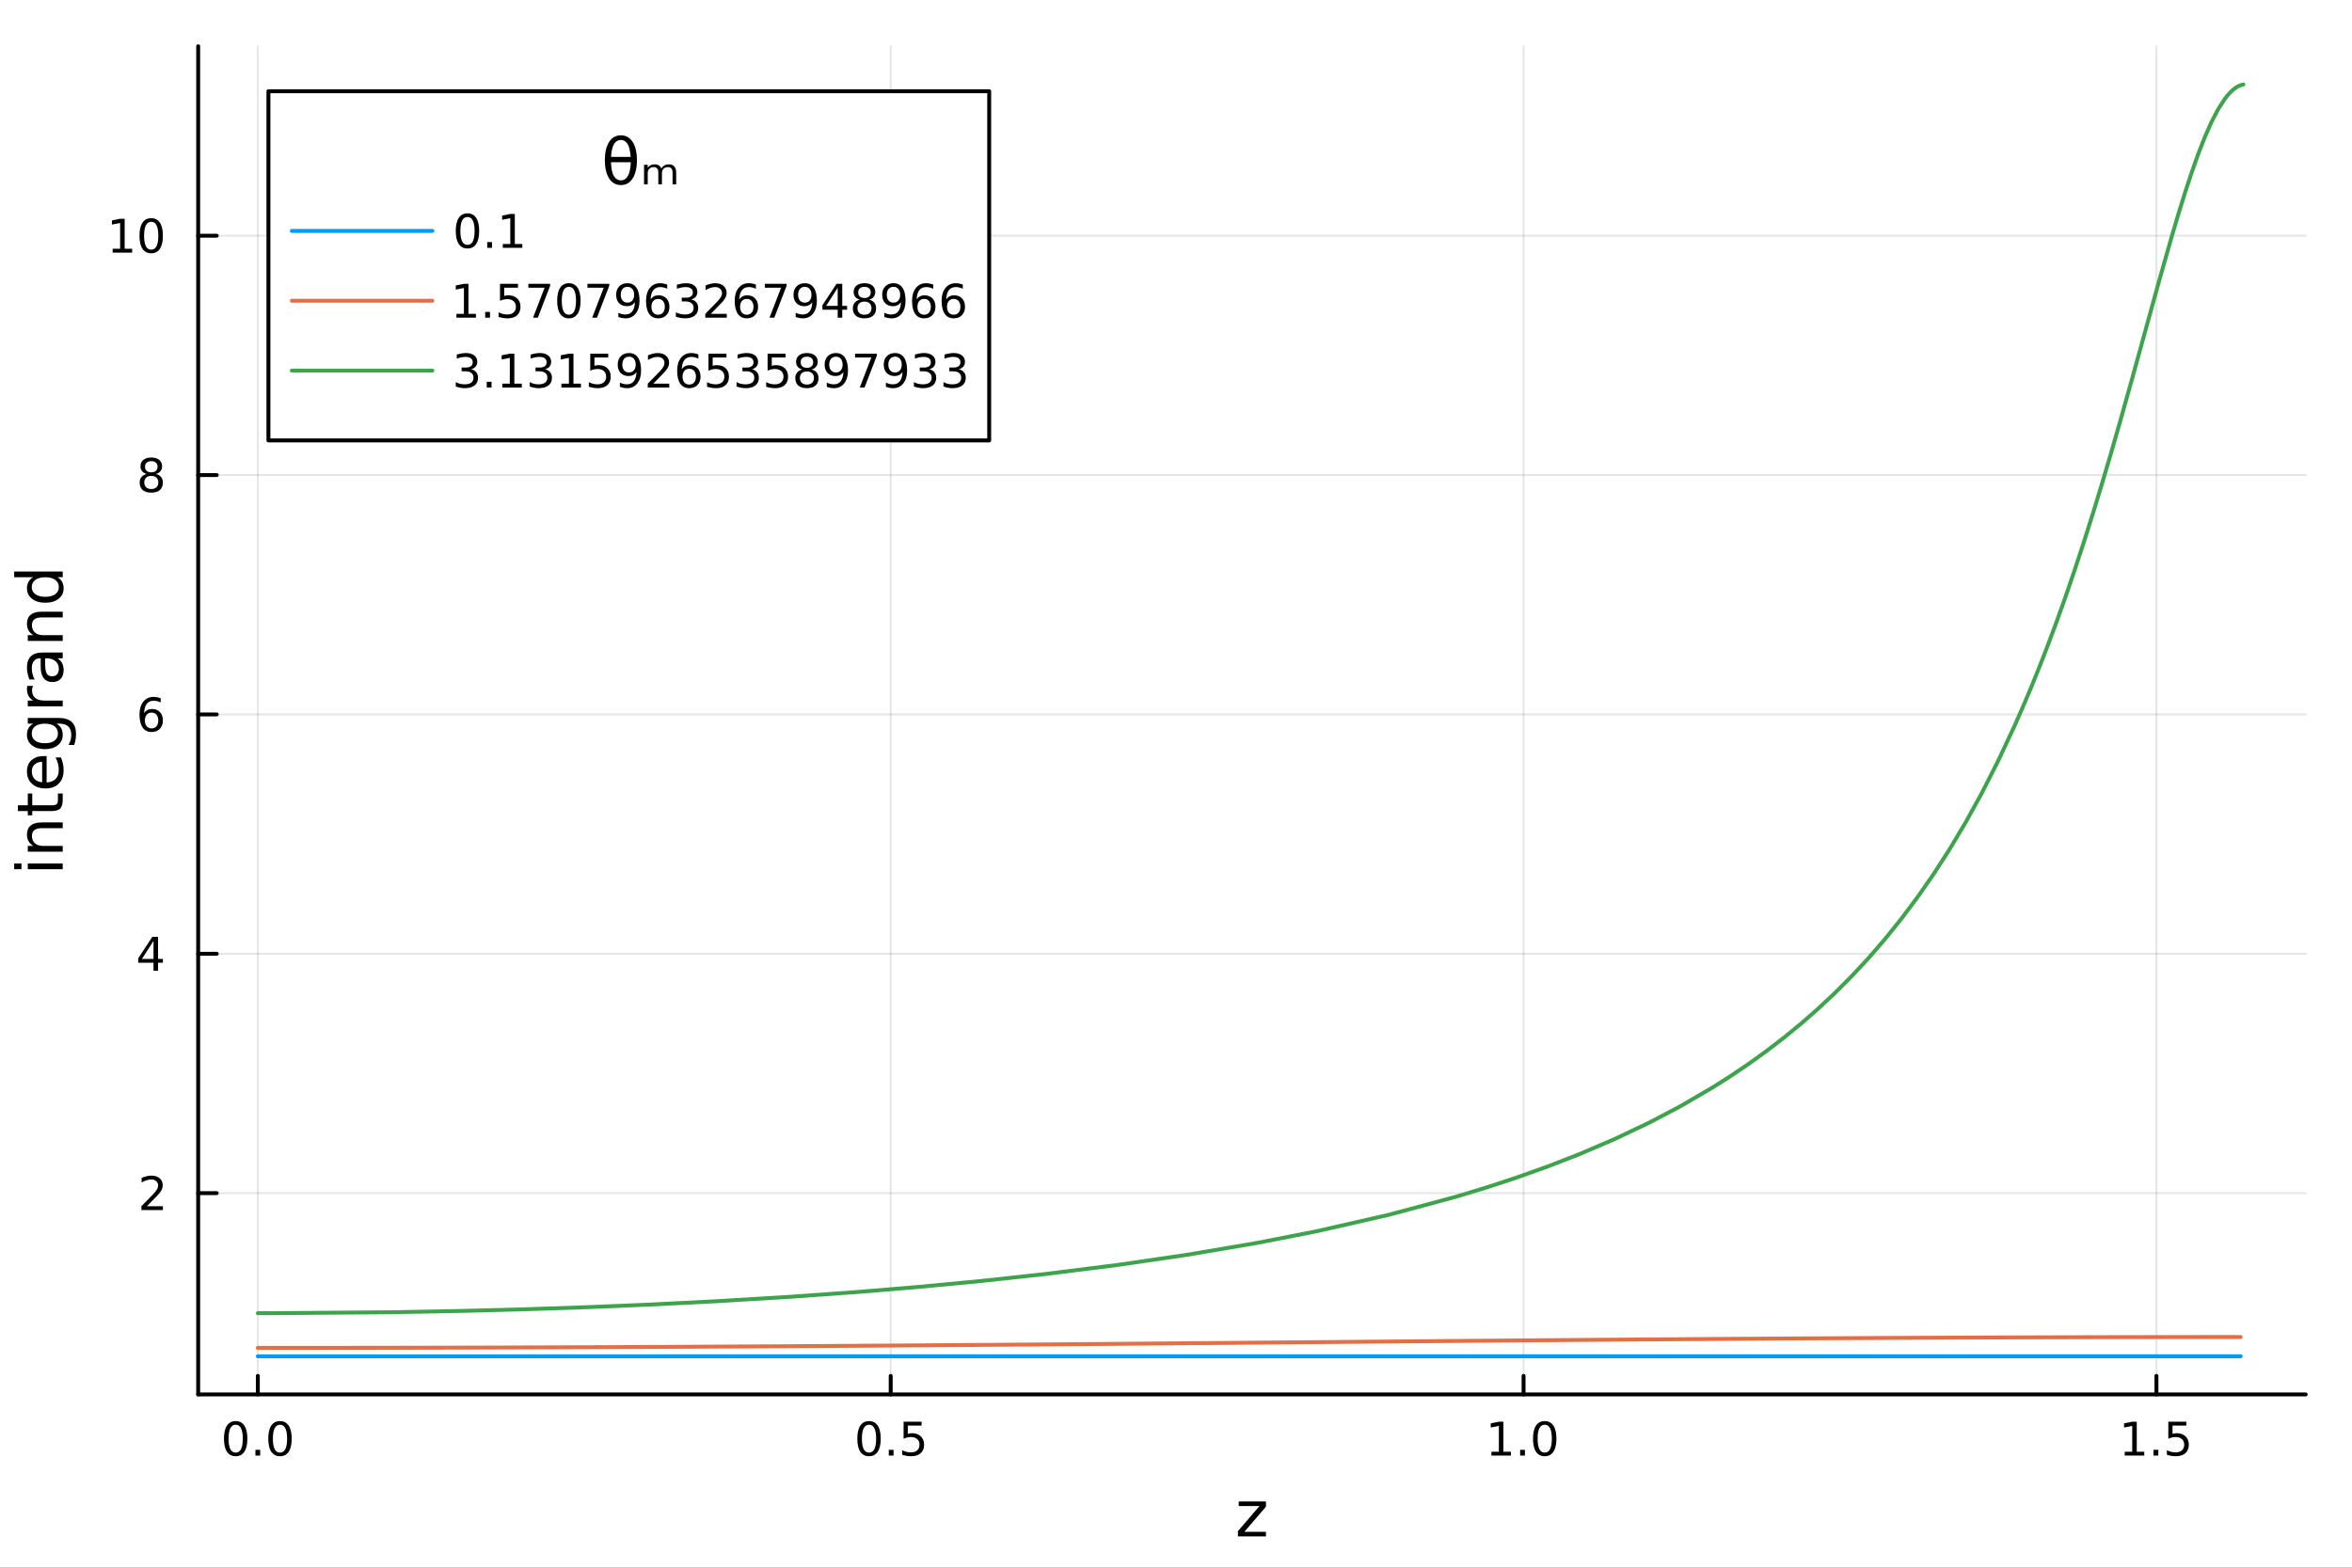 <?xml version="1.0" encoding="utf-8"?>
<svg xmlns="http://www.w3.org/2000/svg" xmlns:xlink="http://www.w3.org/1999/xlink" width="600" height="400" viewBox="0 0 2400 1600">
<rect x="0" y="0" width="2400" height="1600" fill="#333333" stroke="none"/>
<defs>
  <clipPath id="clip370">
    <rect x="0" y="0" width="2400" height="1600"/>
  </clipPath>
</defs>
<path clip-path="url(#clip370)" d="M0 1600 L2400 1600 L2400 0 L0 0  Z" fill="#ffffff" fill-rule="evenodd" fill-opacity="1"/>
<defs>
  <clipPath id="clip371">
    <rect x="480" y="0" width="1681" height="1600"/>
  </clipPath>
</defs>
<path clip-path="url(#clip370)" d="M202.227 1423.18 L2352.76 1423.18 L2352.76 47.244 L202.227 47.244  Z" fill="#ffffff" fill-rule="evenodd" fill-opacity="1"/>
<defs>
  <clipPath id="clip372">
    <rect x="202" y="47" width="2152" height="1377"/>
  </clipPath>
</defs>
<polyline clip-path="url(#clip372)" style="stroke:#000000; stroke-linecap:round; stroke-linejoin:round; stroke-width:2; stroke-opacity:0.1; fill:none" points="263.091,1423.18 263.091,47.244 "/>
<polyline clip-path="url(#clip372)" style="stroke:#000000; stroke-linecap:round; stroke-linejoin:round; stroke-width:2; stroke-opacity:0.1; fill:none" points="908.879,1423.18 908.879,47.244 "/>
<polyline clip-path="url(#clip372)" style="stroke:#000000; stroke-linecap:round; stroke-linejoin:round; stroke-width:2; stroke-opacity:0.1; fill:none" points="1554.67,1423.18 1554.67,47.244 "/>
<polyline clip-path="url(#clip372)" style="stroke:#000000; stroke-linecap:round; stroke-linejoin:round; stroke-width:2; stroke-opacity:0.1; fill:none" points="2200.45,1423.18 2200.45,47.244 "/>
<polyline clip-path="url(#clip370)" style="stroke:#000000; stroke-linecap:round; stroke-linejoin:round; stroke-width:4; stroke-opacity:1; fill:none" points="202.227,1423.18 2352.76,1423.18 "/>
<polyline clip-path="url(#clip370)" style="stroke:#000000; stroke-linecap:round; stroke-linejoin:round; stroke-width:4; stroke-opacity:1; fill:none" points="263.091,1423.18 263.091,1404.28 "/>
<polyline clip-path="url(#clip370)" style="stroke:#000000; stroke-linecap:round; stroke-linejoin:round; stroke-width:4; stroke-opacity:1; fill:none" points="908.879,1423.18 908.879,1404.28 "/>
<polyline clip-path="url(#clip370)" style="stroke:#000000; stroke-linecap:round; stroke-linejoin:round; stroke-width:4; stroke-opacity:1; fill:none" points="1554.67,1423.18 1554.67,1404.28 "/>
<polyline clip-path="url(#clip370)" style="stroke:#000000; stroke-linecap:round; stroke-linejoin:round; stroke-width:4; stroke-opacity:1; fill:none" points="2200.45,1423.18 2200.45,1404.28 "/>
<path clip-path="url(#clip370)" d="M240.476 1454.1 Q236.865 1454.1 235.036 1457.66 Q233.231 1461.2 233.231 1468.33 Q233.231 1475.44 235.036 1479.01 Q236.865 1482.55 240.476 1482.55 Q244.11 1482.55 245.916 1479.01 Q247.744 1475.44 247.744 1468.33 Q247.744 1461.2 245.916 1457.66 Q244.11 1454.1 240.476 1454.1 M240.476 1450.39 Q246.286 1450.39 249.342 1455 Q252.42 1459.58 252.42 1468.33 Q252.42 1477.06 249.342 1481.67 Q246.286 1486.25 240.476 1486.25 Q234.666 1486.25 231.587 1481.67 Q228.531 1477.06 228.531 1468.33 Q228.531 1459.58 231.587 1455 Q234.666 1450.39 240.476 1450.39 Z" fill="#000000" fill-rule="nonzero" fill-opacity="1" /><path clip-path="url(#clip370)" d="M260.638 1479.7 L265.522 1479.7 L265.522 1485.58 L260.638 1485.58 L260.638 1479.7 Z" fill="#000000" fill-rule="nonzero" fill-opacity="1" /><path clip-path="url(#clip370)" d="M285.707 1454.1 Q282.096 1454.1 280.267 1457.66 Q278.462 1461.2 278.462 1468.33 Q278.462 1475.44 280.267 1479.01 Q282.096 1482.55 285.707 1482.55 Q289.341 1482.55 291.147 1479.01 Q292.976 1475.44 292.976 1468.33 Q292.976 1461.2 291.147 1457.66 Q289.341 1454.1 285.707 1454.1 M285.707 1450.39 Q291.517 1450.39 294.573 1455 Q297.651 1459.58 297.651 1468.33 Q297.651 1477.06 294.573 1481.67 Q291.517 1486.25 285.707 1486.25 Q279.897 1486.25 276.818 1481.67 Q273.763 1477.06 273.763 1468.33 Q273.763 1459.58 276.818 1455 Q279.897 1450.39 285.707 1450.39 Z" fill="#000000" fill-rule="nonzero" fill-opacity="1" /><path clip-path="url(#clip370)" d="M886.761 1454.1 Q883.15 1454.1 881.321 1457.66 Q879.515 1461.2 879.515 1468.33 Q879.515 1475.44 881.321 1479.01 Q883.15 1482.55 886.761 1482.55 Q890.395 1482.55 892.201 1479.01 Q894.029 1475.44 894.029 1468.33 Q894.029 1461.2 892.201 1457.66 Q890.395 1454.1 886.761 1454.1 M886.761 1450.39 Q892.571 1450.39 895.626 1455 Q898.705 1459.58 898.705 1468.33 Q898.705 1477.06 895.626 1481.67 Q892.571 1486.25 886.761 1486.25 Q880.951 1486.25 877.872 1481.67 Q874.816 1477.06 874.816 1468.33 Q874.816 1459.58 877.872 1455 Q880.951 1450.39 886.761 1450.39 Z" fill="#000000" fill-rule="nonzero" fill-opacity="1" /><path clip-path="url(#clip370)" d="M906.923 1479.7 L911.807 1479.7 L911.807 1485.58 L906.923 1485.58 L906.923 1479.7 Z" fill="#000000" fill-rule="nonzero" fill-opacity="1" /><path clip-path="url(#clip370)" d="M922.038 1451.02 L940.395 1451.02 L940.395 1454.96 L926.321 1454.96 L926.321 1463.43 Q927.339 1463.08 928.358 1462.92 Q929.376 1462.73 930.395 1462.73 Q936.182 1462.73 939.561 1465.9 Q942.941 1469.08 942.941 1474.49 Q942.941 1480.07 939.469 1483.17 Q935.997 1486.25 929.677 1486.25 Q927.501 1486.25 925.233 1485.88 Q922.987 1485.51 920.58 1484.77 L920.58 1480.07 Q922.663 1481.2 924.886 1481.76 Q927.108 1482.32 929.585 1482.32 Q933.589 1482.32 935.927 1480.21 Q938.265 1478.1 938.265 1474.49 Q938.265 1470.88 935.927 1468.77 Q933.589 1466.67 929.585 1466.67 Q927.71 1466.67 925.835 1467.08 Q923.983 1467.5 922.038 1468.38 L922.038 1451.02 Z" fill="#000000" fill-rule="nonzero" fill-opacity="1" /><path clip-path="url(#clip370)" d="M1521.82 1481.64 L1529.46 1481.64 L1529.46 1455.28 L1521.15 1456.95 L1521.15 1452.69 L1529.41 1451.02 L1534.09 1451.02 L1534.09 1481.64 L1541.73 1481.64 L1541.73 1485.58 L1521.82 1485.58 L1521.82 1481.64 Z" fill="#000000" fill-rule="nonzero" fill-opacity="1" /><path clip-path="url(#clip370)" d="M1551.17 1479.7 L1556.05 1479.7 L1556.05 1485.58 L1551.17 1485.58 L1551.17 1479.7 Z" fill="#000000" fill-rule="nonzero" fill-opacity="1" /><path clip-path="url(#clip370)" d="M1576.24 1454.1 Q1572.63 1454.1 1570.8 1457.66 Q1568.99 1461.2 1568.99 1468.33 Q1568.99 1475.44 1570.8 1479.01 Q1572.63 1482.55 1576.24 1482.55 Q1579.87 1482.55 1581.68 1479.01 Q1583.51 1475.44 1583.51 1468.33 Q1583.51 1461.2 1581.68 1457.66 Q1579.87 1454.1 1576.24 1454.1 M1576.24 1450.39 Q1582.05 1450.39 1585.11 1455 Q1588.18 1459.58 1588.18 1468.33 Q1588.18 1477.06 1585.11 1481.67 Q1582.05 1486.25 1576.24 1486.25 Q1570.43 1486.25 1567.35 1481.67 Q1564.3 1477.06 1564.3 1468.33 Q1564.3 1459.58 1567.35 1455 Q1570.43 1450.39 1576.24 1450.39 Z" fill="#000000" fill-rule="nonzero" fill-opacity="1" /><path clip-path="url(#clip370)" d="M2168.1 1481.64 L2175.74 1481.64 L2175.74 1455.28 L2167.43 1456.95 L2167.43 1452.69 L2175.7 1451.02 L2180.37 1451.02 L2180.37 1481.64 L2188.01 1481.64 L2188.01 1485.58 L2168.1 1485.58 L2168.1 1481.64 Z" fill="#000000" fill-rule="nonzero" fill-opacity="1" /><path clip-path="url(#clip370)" d="M2197.46 1479.7 L2202.34 1479.7 L2202.34 1485.58 L2197.46 1485.58 L2197.46 1479.7 Z" fill="#000000" fill-rule="nonzero" fill-opacity="1" /><path clip-path="url(#clip370)" d="M2212.57 1451.02 L2230.93 1451.02 L2230.93 1454.96 L2216.85 1454.96 L2216.85 1463.43 Q2217.87 1463.08 2218.89 1462.92 Q2219.91 1462.73 2220.93 1462.73 Q2226.71 1462.73 2230.09 1465.9 Q2233.47 1469.08 2233.47 1474.49 Q2233.47 1480.07 2230 1483.17 Q2226.53 1486.25 2220.21 1486.25 Q2218.03 1486.25 2215.77 1485.88 Q2213.52 1485.51 2211.11 1484.77 L2211.11 1480.07 Q2213.2 1481.2 2215.42 1481.76 Q2217.64 1482.32 2220.12 1482.32 Q2224.12 1482.32 2226.46 1480.21 Q2228.8 1478.1 2228.8 1474.49 Q2228.8 1470.88 2226.46 1468.77 Q2224.12 1466.67 2220.12 1466.67 Q2218.24 1466.67 2216.37 1467.08 Q2214.52 1467.5 2212.57 1468.38 L2212.57 1451.02 Z" fill="#000000" fill-rule="nonzero" fill-opacity="1" /><path clip-path="url(#clip370)" d="M1263.98 1532.4 L1291.8 1532.4 L1291.8 1537.74 L1269.77 1563.37 L1291.8 1563.37 L1291.8 1568.04 L1263.18 1568.04 L1263.18 1562.7 L1285.21 1537.07 L1263.98 1537.07 L1263.98 1532.4 Z" fill="#000000" fill-rule="nonzero" fill-opacity="1" /><polyline clip-path="url(#clip372)" style="stroke:#000000; stroke-linecap:round; stroke-linejoin:round; stroke-width:2; stroke-opacity:0.1; fill:none" points="202.227,1217.74 2352.76,1217.74 "/>
<polyline clip-path="url(#clip372)" style="stroke:#000000; stroke-linecap:round; stroke-linejoin:round; stroke-width:2; stroke-opacity:0.1; fill:none" points="202.227,973.446 2352.76,973.446 "/>
<polyline clip-path="url(#clip372)" style="stroke:#000000; stroke-linecap:round; stroke-linejoin:round; stroke-width:2; stroke-opacity:0.1; fill:none" points="202.227,729.154 2352.76,729.154 "/>
<polyline clip-path="url(#clip372)" style="stroke:#000000; stroke-linecap:round; stroke-linejoin:round; stroke-width:2; stroke-opacity:0.1; fill:none" points="202.227,484.861 2352.76,484.861 "/>
<polyline clip-path="url(#clip372)" style="stroke:#000000; stroke-linecap:round; stroke-linejoin:round; stroke-width:2; stroke-opacity:0.1; fill:none" points="202.227,240.569 2352.76,240.569 "/>
<polyline clip-path="url(#clip370)" style="stroke:#000000; stroke-linecap:round; stroke-linejoin:round; stroke-width:4; stroke-opacity:1; fill:none" points="202.227,1423.18 202.227,47.244 "/>
<polyline clip-path="url(#clip370)" style="stroke:#000000; stroke-linecap:round; stroke-linejoin:round; stroke-width:4; stroke-opacity:1; fill:none" points="202.227,1217.74 221.125,1217.74 "/>
<polyline clip-path="url(#clip370)" style="stroke:#000000; stroke-linecap:round; stroke-linejoin:round; stroke-width:4; stroke-opacity:1; fill:none" points="202.227,973.446 221.125,973.446 "/>
<polyline clip-path="url(#clip370)" style="stroke:#000000; stroke-linecap:round; stroke-linejoin:round; stroke-width:4; stroke-opacity:1; fill:none" points="202.227,729.154 221.125,729.154 "/>
<polyline clip-path="url(#clip370)" style="stroke:#000000; stroke-linecap:round; stroke-linejoin:round; stroke-width:4; stroke-opacity:1; fill:none" points="202.227,484.861 221.125,484.861 "/>
<polyline clip-path="url(#clip370)" style="stroke:#000000; stroke-linecap:round; stroke-linejoin:round; stroke-width:4; stroke-opacity:1; fill:none" points="202.227,240.569 221.125,240.569 "/>
<path clip-path="url(#clip370)" d="M149.908 1231.08 L166.227 1231.08 L166.227 1235.02 L144.283 1235.02 L144.283 1231.08 Q146.945 1228.33 151.528 1223.7 Q156.135 1219.05 157.315 1217.7 Q159.561 1215.18 160.44 1213.44 Q161.343 1211.69 161.343 1210 Q161.343 1207.24 159.399 1205.51 Q157.478 1203.77 154.376 1203.77 Q152.177 1203.77 149.723 1204.53 Q147.292 1205.3 144.515 1206.85 L144.515 1202.13 Q147.339 1200.99 149.792 1200.41 Q152.246 1199.83 154.283 1199.83 Q159.653 1199.83 162.848 1202.52 Q166.042 1205.2 166.042 1209.69 Q166.042 1211.82 165.232 1213.75 Q164.445 1215.64 162.339 1218.24 Q161.76 1218.91 158.658 1222.13 Q155.556 1225.32 149.908 1231.08 Z" fill="#000000" fill-rule="nonzero" fill-opacity="1" /><path clip-path="url(#clip370)" d="M156.644 960.24 L144.839 978.689 L156.644 978.689 L156.644 960.24 M155.417 956.166 L161.297 956.166 L161.297 978.689 L166.227 978.689 L166.227 982.578 L161.297 982.578 L161.297 990.726 L156.644 990.726 L156.644 982.578 L141.042 982.578 L141.042 978.064 L155.417 956.166 Z" fill="#000000" fill-rule="nonzero" fill-opacity="1" /><path clip-path="url(#clip370)" d="M154.7 727.29 Q151.552 727.29 149.7 729.443 Q147.871 731.596 147.871 735.346 Q147.871 739.073 149.7 741.249 Q151.552 743.402 154.7 743.402 Q157.848 743.402 159.677 741.249 Q161.528 739.073 161.528 735.346 Q161.528 731.596 159.677 729.443 Q157.848 727.29 154.7 727.29 M163.982 712.638 L163.982 716.897 Q162.223 716.064 160.417 715.624 Q158.635 715.184 156.876 715.184 Q152.246 715.184 149.792 718.309 Q147.362 721.434 147.015 727.753 Q148.38 725.74 150.441 724.675 Q152.501 723.587 154.978 723.587 Q160.186 723.587 163.195 726.758 Q166.227 729.906 166.227 735.346 Q166.227 740.67 163.079 743.888 Q159.931 747.105 154.7 747.105 Q148.704 747.105 145.533 742.522 Q142.362 737.915 142.362 729.189 Q142.362 720.994 146.251 716.133 Q150.14 711.249 156.69 711.249 Q158.45 711.249 160.232 711.596 Q162.038 711.943 163.982 712.638 Z" fill="#000000" fill-rule="nonzero" fill-opacity="1" /><path clip-path="url(#clip370)" d="M154.376 485.729 Q151.042 485.729 149.121 487.512 Q147.223 489.294 147.223 492.419 Q147.223 495.544 149.121 497.327 Q151.042 499.109 154.376 499.109 Q157.709 499.109 159.63 497.327 Q161.552 495.521 161.552 492.419 Q161.552 489.294 159.63 487.512 Q157.732 485.729 154.376 485.729 M149.7 483.739 Q146.691 482.998 145.001 480.938 Q143.334 478.878 143.334 475.915 Q143.334 471.771 146.274 469.364 Q149.237 466.956 154.376 466.956 Q159.538 466.956 162.477 469.364 Q165.417 471.771 165.417 475.915 Q165.417 478.878 163.727 480.938 Q162.061 482.998 159.075 483.739 Q162.454 484.526 164.329 486.817 Q166.227 489.109 166.227 492.419 Q166.227 497.442 163.149 500.128 Q160.093 502.813 154.376 502.813 Q148.658 502.813 145.579 500.128 Q142.524 497.442 142.524 492.419 Q142.524 489.109 144.422 486.817 Q146.32 484.526 149.7 483.739 M147.987 476.354 Q147.987 479.04 149.653 480.544 Q151.343 482.049 154.376 482.049 Q157.385 482.049 159.075 480.544 Q160.788 479.04 160.788 476.354 Q160.788 473.669 159.075 472.165 Q157.385 470.66 154.376 470.66 Q151.343 470.66 149.653 472.165 Q147.987 473.669 147.987 476.354 Z" fill="#000000" fill-rule="nonzero" fill-opacity="1" /><path clip-path="url(#clip370)" d="M114.931 253.914 L122.57 253.914 L122.57 227.548 L114.26 229.215 L114.26 224.956 L122.524 223.289 L127.2 223.289 L127.2 253.914 L134.839 253.914 L134.839 257.849 L114.931 257.849 L114.931 253.914 Z" fill="#000000" fill-rule="nonzero" fill-opacity="1" /><path clip-path="url(#clip370)" d="M154.283 226.368 Q150.672 226.368 148.843 229.932 Q147.038 233.474 147.038 240.604 Q147.038 247.71 148.843 251.275 Q150.672 254.817 154.283 254.817 Q157.917 254.817 159.723 251.275 Q161.552 247.71 161.552 240.604 Q161.552 233.474 159.723 229.932 Q157.917 226.368 154.283 226.368 M154.283 222.664 Q160.093 222.664 163.149 227.27 Q166.227 231.854 166.227 240.604 Q166.227 249.33 163.149 253.937 Q160.093 258.52 154.283 258.52 Q148.473 258.52 145.394 253.937 Q142.339 249.33 142.339 240.604 Q142.339 231.854 145.394 227.27 Q148.473 222.664 154.283 222.664 Z" fill="#000000" fill-rule="nonzero" fill-opacity="1" /><path clip-path="url(#clip370)" d="M28.356 887.13 L28.356 881.273 L64.004 881.273 L64.004 887.13 L28.356 887.13 M14.479 887.13 L14.479 881.273 L21.895 881.273 L21.895 887.13 L14.479 887.13 Z" fill="#000000" fill-rule="nonzero" fill-opacity="1" /><path clip-path="url(#clip370)" d="M42.488 839.387 L64.004 839.387 L64.004 845.243 L42.679 845.243 Q37.618 845.243 35.104 847.217 Q32.589 849.19 32.589 853.137 Q32.589 857.879 35.613 860.616 Q38.637 863.354 43.857 863.354 L64.004 863.354 L64.004 869.242 L28.356 869.242 L28.356 863.354 L33.894 863.354 Q30.68 861.253 29.088 858.42 Q27.497 855.556 27.497 851.832 Q27.497 845.689 31.316 842.538 Q35.104 839.387 42.488 839.387 Z" fill="#000000" fill-rule="nonzero" fill-opacity="1" /><path clip-path="url(#clip370)" d="M18.235 821.913 L28.356 821.913 L28.356 809.85 L32.908 809.85 L32.908 821.913 L52.259 821.913 Q56.62 821.913 57.861 820.735 Q59.103 819.526 59.103 815.865 L59.103 809.85 L64.004 809.85 L64.004 815.865 Q64.004 822.645 61.49 825.223 Q58.943 827.801 52.259 827.801 L32.908 827.801 L32.908 832.098 L28.356 832.098 L28.356 827.801 L18.235 827.801 L18.235 821.913 Z" fill="#000000" fill-rule="nonzero" fill-opacity="1" /><path clip-path="url(#clip370)" d="M44.716 771.656 L47.581 771.656 L47.581 798.583 Q53.628 798.201 56.811 794.954 Q59.962 791.676 59.962 785.851 Q59.962 782.477 59.134 779.326 Q58.307 776.143 56.652 773.024 L62.19 773.024 Q63.527 776.175 64.227 779.485 Q64.927 782.796 64.927 786.201 Q64.927 794.731 59.962 799.728 Q54.997 804.694 46.53 804.694 Q37.777 804.694 32.653 799.983 Q27.497 795.241 27.497 787.22 Q27.497 780.027 32.144 775.857 Q36.759 771.656 44.716 771.656 M42.997 777.512 Q38.191 777.576 35.327 780.218 Q32.462 782.827 32.462 787.156 Q32.462 792.058 35.231 795.018 Q38 797.946 43.029 798.392 L42.997 777.512 Z" fill="#000000" fill-rule="nonzero" fill-opacity="1" /><path clip-path="url(#clip370)" d="M45.766 738.586 Q39.401 738.586 35.9 741.228 Q32.398 743.838 32.398 748.58 Q32.398 753.291 35.9 755.932 Q39.401 758.542 45.766 758.542 Q52.1 758.542 55.601 755.932 Q59.103 753.291 59.103 748.58 Q59.103 743.838 55.601 741.228 Q52.1 738.586 45.766 738.586 M59.58 732.729 Q68.683 732.729 73.107 736.772 Q77.563 740.814 77.563 749.153 Q77.563 752.24 77.086 754.977 Q76.64 757.715 75.685 760.293 L69.988 760.293 Q71.388 757.715 72.057 755.2 Q72.725 752.686 72.725 750.076 Q72.725 744.315 69.701 741.45 Q66.71 738.586 60.63 738.586 L57.734 738.586 Q60.885 740.4 62.445 743.233 Q64.004 746.065 64.004 750.012 Q64.004 756.569 59.007 760.579 Q54.01 764.59 45.766 764.59 Q37.491 764.59 32.494 760.579 Q27.497 756.569 27.497 750.012 Q27.497 746.065 29.056 743.233 Q30.616 740.4 33.767 738.586 L28.356 738.586 L28.356 732.729 L59.58 732.729 Z" fill="#000000" fill-rule="nonzero" fill-opacity="1" /><path clip-path="url(#clip370)" d="M33.831 700.01 Q33.258 700.996 33.003 702.174 Q32.717 703.32 32.717 704.72 Q32.717 709.685 35.963 712.359 Q39.178 715.001 45.225 715.001 L64.004 715.001 L64.004 720.889 L28.356 720.889 L28.356 715.001 L33.894 715.001 Q30.648 713.155 29.088 710.195 Q27.497 707.235 27.497 703.001 Q27.497 702.397 27.592 701.665 Q27.656 700.933 27.815 700.041 L33.831 700.01 Z" fill="#000000" fill-rule="nonzero" fill-opacity="1" /><path clip-path="url(#clip370)" d="M46.085 677.666 Q46.085 684.764 47.708 687.501 Q49.331 690.238 53.246 690.238 Q56.365 690.238 58.211 688.201 Q60.026 686.132 60.026 682.599 Q60.026 677.73 56.588 674.801 Q53.119 671.841 47.39 671.841 L46.085 671.841 L46.085 677.666 M43.666 665.985 L64.004 665.985 L64.004 671.841 L58.593 671.841 Q61.84 673.847 63.399 676.838 Q64.927 679.83 64.927 684.159 Q64.927 689.634 61.872 692.88 Q58.784 696.095 53.628 696.095 Q47.612 696.095 44.557 692.084 Q41.501 688.042 41.501 680.053 L41.501 671.841 L40.928 671.841 Q36.886 671.841 34.69 674.515 Q32.462 677.157 32.462 681.963 Q32.462 685.018 33.194 687.915 Q33.926 690.811 35.39 693.485 L29.98 693.485 Q28.738 690.27 28.133 687.246 Q27.497 684.223 27.497 681.358 Q27.497 673.624 31.507 669.804 Q35.518 665.985 43.666 665.985 Z" fill="#000000" fill-rule="nonzero" fill-opacity="1" /><path clip-path="url(#clip370)" d="M42.488 624.29 L64.004 624.29 L64.004 630.146 L42.679 630.146 Q37.618 630.146 35.104 632.119 Q32.589 634.093 32.589 638.039 Q32.589 642.782 35.613 645.519 Q38.637 648.256 43.857 648.256 L64.004 648.256 L64.004 654.145 L28.356 654.145 L28.356 648.256 L33.894 648.256 Q30.68 646.156 29.088 643.323 Q27.497 640.458 27.497 636.734 Q27.497 630.592 31.316 627.441 Q35.104 624.29 42.488 624.29 Z" fill="#000000" fill-rule="nonzero" fill-opacity="1" /><path clip-path="url(#clip370)" d="M33.767 589.151 L14.479 589.151 L14.479 583.294 L64.004 583.294 L64.004 589.151 L58.657 589.151 Q61.84 590.997 63.399 593.83 Q64.927 596.631 64.927 600.577 Q64.927 607.038 59.771 611.113 Q54.615 615.155 46.212 615.155 Q37.809 615.155 32.653 611.113 Q27.497 607.038 27.497 600.577 Q27.497 596.631 29.056 593.83 Q30.584 590.997 33.767 589.151 M46.212 609.107 Q52.673 609.107 56.365 606.466 Q60.026 603.792 60.026 599.145 Q60.026 594.498 56.365 591.824 Q52.673 589.151 46.212 589.151 Q39.751 589.151 36.09 591.824 Q32.398 594.498 32.398 599.145 Q32.398 603.792 36.09 606.466 Q39.751 609.107 46.212 609.107 Z" fill="#000000" fill-rule="nonzero" fill-opacity="1" /><polyline clip-path="url(#clip372)" style="stroke:#009af9; stroke-linecap:round; stroke-linejoin:round; stroke-width:4; stroke-opacity:1; fill:none" points="263.091,1384.24 266.394,1384.24 269.696,1384.24 272.998,1384.24 276.3,1384.24 306.833,1384.24 337.366,1384.24 367.9,1384.24 398.433,1384.24 435.131,1384.24 471.829,1384.24 502.857,1384.24 533.885,1384.24 567.59,1384.24 601.295,1384.24 632.368,1384.24 663.441,1384.24 696.755,1384.23 730.069,1384.23 768.666,1384.23 807.263,1384.23 841.563,1384.23 875.864,1384.23 905.942,1384.23 936.021,1384.23 1001.61,1384.23 1067.58,1384.23 1140.53,1384.23 1209.94,1384.22 1282.1,1384.22 1342.85,1384.22 1417.02,1384.22 1484.96,1384.22 1547.71,1384.22 1611.28,1384.21 1646.89,1384.21 1682.51,1384.21 1714.79,1384.21 1747.06,1384.21 1784.02,1384.21 1820.97,1384.21 1855.19,1384.21 1889.4,1384.21 1923.14,1384.21 1956.87,1384.21 1989.62,1384.21 2022.37,1384.21 2055.95,1384.21 2089.52,1384.21 2126.31,1384.21 2163.09,1384.21 2189.81,1384.21 2216.53,1384.21 2243.25,1384.21 2269.97,1384.21 2275.45,1384.21 2280.93,1384.21 2286.41,1384.21 "/>
<polyline clip-path="url(#clip372)" style="stroke:#e26f46; stroke-linecap:round; stroke-linejoin:round; stroke-width:4; stroke-opacity:1; fill:none" points="263.091,1375.66 266.394,1375.66 269.696,1375.66 272.998,1375.66 276.3,1375.66 306.833,1375.65 337.366,1375.63 367.9,1375.59 398.433,1375.55 435.131,1375.48 471.829,1375.4 502.857,1375.32 533.885,1375.22 567.59,1375.11 601.295,1374.98 632.368,1374.85 663.441,1374.71 696.755,1374.55 730.069,1374.38 768.666,1374.17 807.263,1373.95 841.563,1373.74 875.864,1373.51 905.942,1373.31 936.021,1373.1 1001.61,1372.63 1067.58,1372.12 1140.53,1371.53 1209.94,1370.95 1282.1,1370.34 1342.85,1369.82 1417.02,1369.18 1484.96,1368.6 1547.71,1368.09 1611.28,1367.58 1646.89,1367.3 1682.51,1367.04 1714.79,1366.81 1747.06,1366.58 1784.02,1366.34 1820.97,1366.1 1855.19,1365.9 1889.4,1365.71 1923.14,1365.53 1956.87,1365.37 1989.62,1365.22 2022.37,1365.09 2055.95,1364.97 2089.52,1364.87 2126.31,1364.77 2163.09,1364.69 2189.81,1364.65 2216.53,1364.61 2243.25,1364.59 2269.97,1364.58 2275.45,1364.57 2280.93,1364.57 2286.41,1364.57 "/>
<polyline clip-path="url(#clip372)" style="stroke:#3da44d; stroke-linecap:round; stroke-linejoin:round; stroke-width:4; stroke-opacity:1; fill:none" points="263.091,1340.27 276.3,1340.26 398.433,1339.3 471.829,1337.94 533.885,1336.32 601.295,1334.05 663.441,1331.46 730.069,1328.12 807.263,1323.47 875.864,1318.55 936.021,1313.57 1001.61,1307.36 1067.58,1300.18 1140.53,1291 1209.94,1280.88 1282.1,1268.65 1342.85,1256.77 1417.02,1239.88 1484.96,1221.61 1516.34,1212.1 1547.71,1201.79 1579.49,1190.45 1611.28,1178.09 1646.89,1162.86 1682.51,1145.97 1714.79,1129 1747.06,1110.2 1765.54,1098.5 1784.02,1086.04 1802.49,1072.75 1820.97,1058.55 1838.08,1044.51 1855.19,1029.53 1872.3,1013.52 1889.4,996.388 1906.27,978.276 1923.14,958.835 1940,937.928 1956.87,915.403 1973.25,891.824 1989.62,866.388 2006,838.907 2022.37,809.173 2039.16,776.122 2055.95,740.22 2064.34,721.121 2072.74,701.215 2081.13,680.472 2089.52,658.866 2098.72,634.174 2107.92,608.392 2117.11,581.507 2126.31,553.518 2135.5,524.443 2144.7,494.322 2153.9,463.226 2163.09,431.261 2176.45,383.6 2189.81,335.104 2203.17,286.731 2216.53,239.762 2223.21,217.295 2229.89,195.807 2236.57,175.539 2243.25,156.744 2249.93,139.676 2256.61,124.585 2263.29,111.708 2269.97,101.256 2272.71,97.712 2275.45,94.619 2278.19,91.985 2280.93,89.819 2283.67,88.127 2286.41,86.915 2289.15,86.186 "/>
<path clip-path="url(#clip370)" d="M273.912 449.509 L1009.38 449.509 L1009.38 93.109 L273.912 93.109  Z" fill="#ffffff" fill-rule="evenodd" fill-opacity="1"/>
<polyline clip-path="url(#clip370)" style="stroke:#000000; stroke-linecap:round; stroke-linejoin:round; stroke-width:4; stroke-opacity:1; fill:none" points="273.912,449.509 1009.38,449.509 1009.38,93.109 273.912,93.109 273.912,449.509 "/>
<path clip-path="url(#clip370)" d="M643.678 165.55 L623.403 165.55 Q623.881 175.067 626.077 179.109 Q628.814 184.075 633.556 184.075 Q638.331 184.075 640.972 179.077 Q643.296 174.685 643.678 165.55 M643.582 160.14 Q642.691 151.1 640.972 147.917 Q638.235 142.888 633.556 142.888 Q628.687 142.888 626.109 147.854 Q624.072 151.864 623.467 160.14 L643.582 160.14 M633.556 138.114 Q641.195 138.114 645.556 144.862 Q649.916 151.578 649.916 163.482 Q649.916 175.354 645.556 182.101 Q641.195 188.881 633.556 188.881 Q625.886 188.881 621.557 182.101 Q617.197 175.354 617.197 163.482 Q617.197 151.578 621.557 144.862 Q625.886 138.114 633.556 138.114 Z" fill="#000000" fill-rule="nonzero" fill-opacity="1" /><path clip-path="url(#clip370)" d="M675.443 176.881 L675.443 188.149 L671.751 188.149 L671.751 176.213 Q671.751 173.317 670.605 171.948 Q669.459 170.547 667.072 170.547 Q664.239 170.547 662.584 172.266 Q660.929 173.953 660.929 176.881 L660.929 188.149 L657.205 188.149 L657.205 168.192 L660.929 168.192 L660.929 171.279 Q662.17 169.465 663.921 168.606 Q665.703 167.715 668.154 167.715 Q670.573 167.715 672.292 168.829 Q674.01 169.911 674.838 172.012 Q676.207 169.815 678.116 168.765 Q680.058 167.715 682.668 167.715 Q686.201 167.715 688.079 169.911 Q689.988 172.075 689.988 176.086 L689.988 188.149 L686.296 188.149 L686.296 176.213 Q686.296 173.348 685.15 171.948 Q684.005 170.547 681.649 170.547 Q678.785 170.547 677.098 172.266 Q675.443 173.953 675.443 176.881 Z" fill="#000000" fill-rule="nonzero" fill-opacity="1" /><polyline clip-path="url(#clip370)" style="stroke:#009af9; stroke-linecap:round; stroke-linejoin:round; stroke-width:4; stroke-opacity:1; fill:none" points="297.807,235.669 441.175,235.669 "/>
<path clip-path="url(#clip370)" d="M477.014 221.467 Q473.403 221.467 471.574 225.032 Q469.769 228.574 469.769 235.703 Q469.769 242.81 471.574 246.375 Q473.403 249.916 477.014 249.916 Q480.648 249.916 482.454 246.375 Q484.283 242.81 484.283 235.703 Q484.283 228.574 482.454 225.032 Q480.648 221.467 477.014 221.467 M477.014 217.764 Q482.824 217.764 485.88 222.37 Q488.959 226.953 488.959 235.703 Q488.959 244.43 485.88 249.037 Q482.824 253.62 477.014 253.62 Q471.204 253.62 468.125 249.037 Q465.07 244.43 465.07 235.703 Q465.07 226.953 468.125 222.37 Q471.204 217.764 477.014 217.764 Z" fill="#000000" fill-rule="nonzero" fill-opacity="1" /><path clip-path="url(#clip370)" d="M497.176 247.069 L502.06 247.069 L502.06 252.949 L497.176 252.949 L497.176 247.069 Z" fill="#000000" fill-rule="nonzero" fill-opacity="1" /><path clip-path="url(#clip370)" d="M513.056 249.013 L520.695 249.013 L520.695 222.648 L512.384 224.315 L512.384 220.055 L520.648 218.389 L525.324 218.389 L525.324 249.013 L532.963 249.013 L532.963 252.949 L513.056 252.949 L513.056 249.013 Z" fill="#000000" fill-rule="nonzero" fill-opacity="1" /><polyline clip-path="url(#clip370)" style="stroke:#e26f46; stroke-linecap:round; stroke-linejoin:round; stroke-width:4; stroke-opacity:1; fill:none" points="297.807,306.949 441.175,306.949 "/>
<path clip-path="url(#clip370)" d="M465.741 320.293 L473.38 320.293 L473.38 293.928 L465.07 295.595 L465.07 291.335 L473.334 289.669 L478.01 289.669 L478.01 320.293 L485.648 320.293 L485.648 324.229 L465.741 324.229 L465.741 320.293 Z" fill="#000000" fill-rule="nonzero" fill-opacity="1" /><path clip-path="url(#clip370)" d="M495.093 318.349 L499.977 318.349 L499.977 324.229 L495.093 324.229 L495.093 318.349 Z" fill="#000000" fill-rule="nonzero" fill-opacity="1" /><path clip-path="url(#clip370)" d="M510.208 289.669 L528.565 289.669 L528.565 293.604 L514.491 293.604 L514.491 302.076 Q515.509 301.729 516.528 301.567 Q517.546 301.382 518.565 301.382 Q524.352 301.382 527.732 304.553 Q531.111 307.724 531.111 313.141 Q531.111 318.719 527.639 321.821 Q524.167 324.9 517.847 324.9 Q515.671 324.9 513.403 324.53 Q511.158 324.159 508.75 323.418 L508.75 318.719 Q510.833 319.854 513.056 320.409 Q515.278 320.965 517.755 320.965 Q521.759 320.965 524.097 318.858 Q526.435 316.752 526.435 313.141 Q526.435 309.53 524.097 307.423 Q521.759 305.317 517.755 305.317 Q515.88 305.317 514.005 305.733 Q512.153 306.15 510.208 307.03 L510.208 289.669 Z" fill="#000000" fill-rule="nonzero" fill-opacity="1" /><path clip-path="url(#clip370)" d="M539.144 289.669 L561.366 289.669 L561.366 291.659 L548.819 324.229 L543.935 324.229 L555.741 293.604 L539.144 293.604 L539.144 289.669 Z" fill="#000000" fill-rule="nonzero" fill-opacity="1" /><path clip-path="url(#clip370)" d="M580.486 292.747 Q576.875 292.747 575.046 296.312 Q573.241 299.854 573.241 306.983 Q573.241 314.09 575.046 317.655 Q576.875 321.196 580.486 321.196 Q584.12 321.196 585.926 317.655 Q587.754 314.09 587.754 306.983 Q587.754 299.854 585.926 296.312 Q584.12 292.747 580.486 292.747 M580.486 289.044 Q586.296 289.044 589.352 293.65 Q592.43 298.233 592.43 306.983 Q592.43 315.71 589.352 320.317 Q586.296 324.9 580.486 324.9 Q574.676 324.9 571.597 320.317 Q568.542 315.71 568.542 306.983 Q568.542 298.233 571.597 293.65 Q574.676 289.044 580.486 289.044 Z" fill="#000000" fill-rule="nonzero" fill-opacity="1" /><path clip-path="url(#clip370)" d="M599.467 289.669 L621.689 289.669 L621.689 291.659 L609.143 324.229 L604.259 324.229 L616.064 293.604 L599.467 293.604 L599.467 289.669 Z" fill="#000000" fill-rule="nonzero" fill-opacity="1" /><path clip-path="url(#clip370)" d="M630.949 323.511 L630.949 319.252 Q632.708 320.085 634.513 320.525 Q636.319 320.965 638.055 320.965 Q642.685 320.965 645.115 317.863 Q647.569 314.738 647.916 308.395 Q646.573 310.386 644.513 311.451 Q642.453 312.516 639.953 312.516 Q634.768 312.516 631.736 309.391 Q628.726 306.243 628.726 300.803 Q628.726 295.479 631.874 292.261 Q635.023 289.044 640.254 289.044 Q646.249 289.044 649.398 293.65 Q652.569 298.233 652.569 306.983 Q652.569 315.155 648.68 320.039 Q644.814 324.9 638.263 324.9 Q636.504 324.9 634.699 324.553 Q632.893 324.205 630.949 323.511 M640.254 308.858 Q643.402 308.858 645.231 306.706 Q647.083 304.553 647.083 300.803 Q647.083 297.076 645.231 294.923 Q643.402 292.747 640.254 292.747 Q637.106 292.747 635.254 294.923 Q633.425 297.076 633.425 300.803 Q633.425 304.553 635.254 306.706 Q637.106 308.858 640.254 308.858 Z" fill="#000000" fill-rule="nonzero" fill-opacity="1" /><path clip-path="url(#clip370)" d="M671.55 305.085 Q668.402 305.085 666.55 307.238 Q664.722 309.391 664.722 313.141 Q664.722 316.868 666.55 319.043 Q668.402 321.196 671.55 321.196 Q674.698 321.196 676.527 319.043 Q678.379 316.868 678.379 313.141 Q678.379 309.391 676.527 307.238 Q674.698 305.085 671.55 305.085 M680.833 290.433 L680.833 294.692 Q679.073 293.858 677.268 293.419 Q675.485 292.979 673.726 292.979 Q669.097 292.979 666.643 296.104 Q664.212 299.229 663.865 305.548 Q665.231 303.534 667.291 302.469 Q669.351 301.382 671.828 301.382 Q677.036 301.382 680.046 304.553 Q683.078 307.701 683.078 313.141 Q683.078 318.465 679.93 321.682 Q676.782 324.9 671.55 324.9 Q665.555 324.9 662.384 320.317 Q659.212 315.71 659.212 306.983 Q659.212 298.789 663.101 293.928 Q666.99 289.044 673.541 289.044 Q675.3 289.044 677.083 289.391 Q678.888 289.738 680.833 290.433 Z" fill="#000000" fill-rule="nonzero" fill-opacity="1" /><path clip-path="url(#clip370)" d="M705.3 305.594 Q708.656 306.312 710.531 308.581 Q712.43 310.849 712.43 314.182 Q712.43 319.298 708.911 322.099 Q705.393 324.9 698.911 324.9 Q696.735 324.9 694.42 324.46 Q692.129 324.043 689.675 323.187 L689.675 318.673 Q691.62 319.807 693.934 320.386 Q696.249 320.965 698.772 320.965 Q703.17 320.965 705.462 319.229 Q707.777 317.493 707.777 314.182 Q707.777 311.127 705.624 309.414 Q703.494 307.678 699.675 307.678 L695.647 307.678 L695.647 303.835 L699.86 303.835 Q703.309 303.835 705.138 302.469 Q706.967 301.081 706.967 298.488 Q706.967 295.826 705.069 294.414 Q703.194 292.979 699.675 292.979 Q697.754 292.979 695.555 293.395 Q693.356 293.812 690.717 294.692 L690.717 290.525 Q693.379 289.784 695.694 289.414 Q698.032 289.044 700.092 289.044 Q705.416 289.044 708.518 291.474 Q711.619 293.882 711.619 298.002 Q711.619 300.872 709.976 302.863 Q708.332 304.831 705.3 305.594 Z" fill="#000000" fill-rule="nonzero" fill-opacity="1" /><path clip-path="url(#clip370)" d="M725.323 320.293 L741.642 320.293 L741.642 324.229 L719.698 324.229 L719.698 320.293 Q722.36 317.539 726.943 312.909 Q731.55 308.256 732.73 306.914 Q734.976 304.391 735.855 302.655 Q736.758 300.895 736.758 299.206 Q736.758 296.451 734.814 294.715 Q732.892 292.979 729.791 292.979 Q727.592 292.979 725.138 293.743 Q722.707 294.507 719.93 296.057 L719.93 291.335 Q722.754 290.201 725.207 289.622 Q727.661 289.044 729.698 289.044 Q735.068 289.044 738.263 291.729 Q741.457 294.414 741.457 298.905 Q741.457 301.034 740.647 302.956 Q739.86 304.854 737.754 307.446 Q737.175 308.118 734.073 311.335 Q730.971 314.53 725.323 320.293 Z" fill="#000000" fill-rule="nonzero" fill-opacity="1" /><path clip-path="url(#clip370)" d="M762.036 305.085 Q758.888 305.085 757.036 307.238 Q755.207 309.391 755.207 313.141 Q755.207 316.868 757.036 319.043 Q758.888 321.196 762.036 321.196 Q765.184 321.196 767.013 319.043 Q768.865 316.868 768.865 313.141 Q768.865 309.391 767.013 307.238 Q765.184 305.085 762.036 305.085 M771.318 290.433 L771.318 294.692 Q769.559 293.858 767.753 293.419 Q765.971 292.979 764.212 292.979 Q759.582 292.979 757.128 296.104 Q754.698 299.229 754.351 305.548 Q755.716 303.534 757.777 302.469 Q759.837 301.382 762.314 301.382 Q767.522 301.382 770.531 304.553 Q773.564 307.701 773.564 313.141 Q773.564 318.465 770.415 321.682 Q767.267 324.9 762.036 324.9 Q756.04 324.9 752.869 320.317 Q749.698 315.71 749.698 306.983 Q749.698 298.789 753.587 293.928 Q757.476 289.044 764.027 289.044 Q765.786 289.044 767.568 289.391 Q769.374 289.738 771.318 290.433 Z" fill="#000000" fill-rule="nonzero" fill-opacity="1" /><path clip-path="url(#clip370)" d="M780.439 289.669 L802.661 289.669 L802.661 291.659 L790.114 324.229 L785.23 324.229 L797.036 293.604 L780.439 293.604 L780.439 289.669 Z" fill="#000000" fill-rule="nonzero" fill-opacity="1" /><path clip-path="url(#clip370)" d="M811.92 323.511 L811.92 319.252 Q813.679 320.085 815.485 320.525 Q817.29 320.965 819.026 320.965 Q823.656 320.965 826.086 317.863 Q828.54 314.738 828.887 308.395 Q827.545 310.386 825.485 311.451 Q823.424 312.516 820.924 312.516 Q815.739 312.516 812.707 309.391 Q809.698 306.243 809.698 300.803 Q809.698 295.479 812.846 292.261 Q815.994 289.044 821.225 289.044 Q827.221 289.044 830.369 293.65 Q833.54 298.233 833.54 306.983 Q833.54 315.155 829.651 320.039 Q825.785 324.9 819.235 324.9 Q817.475 324.9 815.67 324.553 Q813.864 324.205 811.92 323.511 M821.225 308.858 Q824.373 308.858 826.202 306.706 Q828.054 304.553 828.054 300.803 Q828.054 297.076 826.202 294.923 Q824.373 292.747 821.225 292.747 Q818.077 292.747 816.225 294.923 Q814.397 297.076 814.397 300.803 Q814.397 304.553 816.225 306.706 Q818.077 308.858 821.225 308.858 Z" fill="#000000" fill-rule="nonzero" fill-opacity="1" /><path clip-path="url(#clip370)" d="M854.79 293.743 L842.984 312.192 L854.79 312.192 L854.79 293.743 M853.563 289.669 L859.443 289.669 L859.443 312.192 L864.373 312.192 L864.373 316.081 L859.443 316.081 L859.443 324.229 L854.79 324.229 L854.79 316.081 L839.188 316.081 L839.188 311.567 L853.563 289.669 Z" fill="#000000" fill-rule="nonzero" fill-opacity="1" /><path clip-path="url(#clip370)" d="M882.105 307.817 Q878.771 307.817 876.85 309.599 Q874.952 311.381 874.952 314.506 Q874.952 317.631 876.85 319.414 Q878.771 321.196 882.105 321.196 Q885.438 321.196 887.359 319.414 Q889.281 317.608 889.281 314.506 Q889.281 311.381 887.359 309.599 Q885.461 307.817 882.105 307.817 M877.429 305.826 Q874.419 305.085 872.73 303.025 Q871.063 300.965 871.063 298.002 Q871.063 293.858 874.003 291.451 Q876.966 289.044 882.105 289.044 Q887.267 289.044 890.206 291.451 Q893.146 293.858 893.146 298.002 Q893.146 300.965 891.456 303.025 Q889.79 305.085 886.804 305.826 Q890.183 306.613 892.058 308.905 Q893.956 311.196 893.956 314.506 Q893.956 319.53 890.878 322.215 Q887.822 324.9 882.105 324.9 Q876.387 324.9 873.308 322.215 Q870.253 319.53 870.253 314.506 Q870.253 311.196 872.151 308.905 Q874.049 306.613 877.429 305.826 M875.716 298.442 Q875.716 301.127 877.382 302.632 Q879.072 304.136 882.105 304.136 Q885.114 304.136 886.804 302.632 Q888.517 301.127 888.517 298.442 Q888.517 295.757 886.804 294.252 Q885.114 292.747 882.105 292.747 Q879.072 292.747 877.382 294.252 Q875.716 295.757 875.716 298.442 Z" fill="#000000" fill-rule="nonzero" fill-opacity="1" /><path clip-path="url(#clip370)" d="M902.405 323.511 L902.405 319.252 Q904.165 320.085 905.97 320.525 Q907.776 320.965 909.512 320.965 Q914.142 320.965 916.572 317.863 Q919.026 314.738 919.373 308.395 Q918.03 310.386 915.97 311.451 Q913.91 312.516 911.41 312.516 Q906.225 312.516 903.192 309.391 Q900.183 306.243 900.183 300.803 Q900.183 295.479 903.331 292.261 Q906.48 289.044 911.711 289.044 Q917.706 289.044 920.854 293.65 Q924.026 298.233 924.026 306.983 Q924.026 315.155 920.137 320.039 Q916.271 324.9 909.72 324.9 Q907.961 324.9 906.155 324.553 Q904.35 324.205 902.405 323.511 M911.711 308.858 Q914.859 308.858 916.688 306.706 Q918.54 304.553 918.54 300.803 Q918.54 297.076 916.688 294.923 Q914.859 292.747 911.711 292.747 Q908.563 292.747 906.711 294.923 Q904.882 297.076 904.882 300.803 Q904.882 304.553 906.711 306.706 Q908.563 308.858 911.711 308.858 Z" fill="#000000" fill-rule="nonzero" fill-opacity="1" /><path clip-path="url(#clip370)" d="M943.007 305.085 Q939.859 305.085 938.007 307.238 Q936.178 309.391 936.178 313.141 Q936.178 316.868 938.007 319.043 Q939.859 321.196 943.007 321.196 Q946.155 321.196 947.984 319.043 Q949.836 316.868 949.836 313.141 Q949.836 309.391 947.984 307.238 Q946.155 305.085 943.007 305.085 M952.289 290.433 L952.289 294.692 Q950.53 293.858 948.725 293.419 Q946.942 292.979 945.183 292.979 Q940.553 292.979 938.1 296.104 Q935.669 299.229 935.322 305.548 Q936.688 303.534 938.748 302.469 Q940.808 301.382 943.285 301.382 Q948.493 301.382 951.502 304.553 Q954.535 307.701 954.535 313.141 Q954.535 318.465 951.387 321.682 Q948.239 324.9 943.007 324.9 Q937.012 324.9 933.84 320.317 Q930.669 315.71 930.669 306.983 Q930.669 298.789 934.558 293.928 Q938.447 289.044 944.998 289.044 Q946.757 289.044 948.539 289.391 Q950.345 289.738 952.289 290.433 Z" fill="#000000" fill-rule="nonzero" fill-opacity="1" /><path clip-path="url(#clip370)" d="M973.169 305.085 Q970.021 305.085 968.169 307.238 Q966.34 309.391 966.34 313.141 Q966.34 316.868 968.169 319.043 Q970.021 321.196 973.169 321.196 Q976.317 321.196 978.146 319.043 Q979.998 316.868 979.998 313.141 Q979.998 309.391 978.146 307.238 Q976.317 305.085 973.169 305.085 M982.451 290.433 L982.451 294.692 Q980.692 293.858 978.887 293.419 Q977.104 292.979 975.345 292.979 Q970.715 292.979 968.262 296.104 Q965.831 299.229 965.484 305.548 Q966.85 303.534 968.91 302.469 Q970.97 301.382 973.447 301.382 Q978.655 301.382 981.664 304.553 Q984.697 307.701 984.697 313.141 Q984.697 318.465 981.549 321.682 Q978.4 324.9 973.169 324.9 Q967.174 324.9 964.002 320.317 Q960.831 315.71 960.831 306.983 Q960.831 298.789 964.72 293.928 Q968.609 289.044 975.16 289.044 Q976.919 289.044 978.701 289.391 Q980.507 289.738 982.451 290.433 Z" fill="#000000" fill-rule="nonzero" fill-opacity="1" /><polyline clip-path="url(#clip370)" style="stroke:#3da44d; stroke-linecap:round; stroke-linejoin:round; stroke-width:4; stroke-opacity:1; fill:none" points="297.807,378.229 441.175,378.229 "/>
<path clip-path="url(#clip370)" d="M480.695 376.874 Q484.051 377.592 485.926 379.861 Q487.824 382.129 487.824 385.462 Q487.824 390.578 484.306 393.379 Q480.787 396.18 474.306 396.18 Q472.13 396.18 469.815 395.74 Q467.524 395.323 465.07 394.467 L465.07 389.953 Q467.014 391.087 469.329 391.666 Q471.644 392.245 474.167 392.245 Q478.565 392.245 480.857 390.509 Q483.172 388.773 483.172 385.462 Q483.172 382.407 481.019 380.694 Q478.889 378.958 475.07 378.958 L471.042 378.958 L471.042 375.115 L475.255 375.115 Q478.704 375.115 480.533 373.749 Q482.361 372.361 482.361 369.768 Q482.361 367.106 480.463 365.694 Q478.588 364.259 475.07 364.259 Q473.148 364.259 470.949 364.675 Q468.75 365.092 466.111 365.972 L466.111 361.805 Q468.774 361.064 471.088 360.694 Q473.426 360.324 475.486 360.324 Q480.81 360.324 483.912 362.754 Q487.014 365.162 487.014 369.282 Q487.014 372.152 485.371 374.143 Q483.727 376.111 480.695 376.874 Z" fill="#000000" fill-rule="nonzero" fill-opacity="1" /><path clip-path="url(#clip370)" d="M496.69 389.629 L501.574 389.629 L501.574 395.509 L496.69 395.509 L496.69 389.629 Z" fill="#000000" fill-rule="nonzero" fill-opacity="1" /><path clip-path="url(#clip370)" d="M512.57 391.573 L520.208 391.573 L520.208 365.208 L511.898 366.875 L511.898 362.615 L520.162 360.949 L524.838 360.949 L524.838 391.573 L532.477 391.573 L532.477 395.509 L512.57 395.509 L512.57 391.573 Z" fill="#000000" fill-rule="nonzero" fill-opacity="1" /><path clip-path="url(#clip370)" d="M556.088 376.874 Q559.444 377.592 561.319 379.861 Q563.217 382.129 563.217 385.462 Q563.217 390.578 559.699 393.379 Q556.18 396.18 549.699 396.18 Q547.523 396.18 545.208 395.74 Q542.917 395.323 540.463 394.467 L540.463 389.953 Q542.407 391.087 544.722 391.666 Q547.037 392.245 549.56 392.245 Q553.958 392.245 556.25 390.509 Q558.565 388.773 558.565 385.462 Q558.565 382.407 556.412 380.694 Q554.282 378.958 550.463 378.958 L546.435 378.958 L546.435 375.115 L550.648 375.115 Q554.097 375.115 555.926 373.749 Q557.755 372.361 557.755 369.768 Q557.755 367.106 555.856 365.694 Q553.981 364.259 550.463 364.259 Q548.542 364.259 546.343 364.675 Q544.143 365.092 541.505 365.972 L541.505 361.805 Q544.167 361.064 546.481 360.694 Q548.819 360.324 550.88 360.324 Q556.204 360.324 559.305 362.754 Q562.407 365.162 562.407 369.282 Q562.407 372.152 560.764 374.143 Q559.12 376.111 556.088 376.874 Z" fill="#000000" fill-rule="nonzero" fill-opacity="1" /><path clip-path="url(#clip370)" d="M572.893 391.573 L580.532 391.573 L580.532 365.208 L572.222 366.875 L572.222 362.615 L580.486 360.949 L585.162 360.949 L585.162 391.573 L592.801 391.573 L592.801 395.509 L572.893 395.509 L572.893 391.573 Z" fill="#000000" fill-rule="nonzero" fill-opacity="1" /><path clip-path="url(#clip370)" d="M602.291 360.949 L620.648 360.949 L620.648 364.884 L606.574 364.884 L606.574 373.356 Q607.592 373.009 608.611 372.847 Q609.629 372.662 610.648 372.662 Q616.435 372.662 619.814 375.833 Q623.194 379.004 623.194 384.421 Q623.194 389.999 619.722 393.101 Q616.25 396.18 609.93 396.18 Q607.754 396.18 605.486 395.81 Q603.24 395.439 600.833 394.698 L600.833 389.999 Q602.916 391.134 605.139 391.689 Q607.361 392.245 609.838 392.245 Q613.842 392.245 616.18 390.138 Q618.518 388.032 618.518 384.421 Q618.518 380.81 616.18 378.703 Q613.842 376.597 609.838 376.597 Q607.963 376.597 606.088 377.013 Q604.236 377.43 602.291 378.31 L602.291 360.949 Z" fill="#000000" fill-rule="nonzero" fill-opacity="1" /><path clip-path="url(#clip370)" d="M632.546 394.791 L632.546 390.532 Q634.305 391.365 636.111 391.805 Q637.916 392.245 639.652 392.245 Q644.282 392.245 646.712 389.143 Q649.166 386.018 649.513 379.675 Q648.171 381.666 646.111 382.731 Q644.05 383.796 641.55 383.796 Q636.365 383.796 633.333 380.671 Q630.324 377.523 630.324 372.083 Q630.324 366.759 633.472 363.541 Q636.62 360.324 641.851 360.324 Q647.847 360.324 650.995 364.93 Q654.166 369.513 654.166 378.263 Q654.166 386.435 650.277 391.319 Q646.411 396.18 639.861 396.18 Q638.101 396.18 636.296 395.833 Q634.49 395.485 632.546 394.791 M641.851 380.138 Q644.999 380.138 646.828 377.986 Q648.68 375.833 648.68 372.083 Q648.68 368.356 646.828 366.203 Q644.999 364.027 641.851 364.027 Q638.703 364.027 636.851 366.203 Q635.023 368.356 635.023 372.083 Q635.023 375.833 636.851 377.986 Q638.703 380.138 641.851 380.138 Z" fill="#000000" fill-rule="nonzero" fill-opacity="1" /><path clip-path="url(#clip370)" d="M666.597 391.573 L682.916 391.573 L682.916 395.509 L660.972 395.509 L660.972 391.573 Q663.634 388.819 668.217 384.189 Q672.823 379.536 674.004 378.194 Q676.249 375.671 677.129 373.935 Q678.032 372.175 678.032 370.486 Q678.032 367.731 676.087 365.995 Q674.166 364.259 671.064 364.259 Q668.865 364.259 666.411 365.023 Q663.981 365.787 661.203 367.337 L661.203 362.615 Q664.027 361.481 666.481 360.902 Q668.934 360.324 670.972 360.324 Q676.342 360.324 679.536 363.009 Q682.731 365.694 682.731 370.185 Q682.731 372.314 681.921 374.236 Q681.133 376.134 679.027 378.726 Q678.448 379.398 675.346 382.615 Q672.245 385.81 666.597 391.573 Z" fill="#000000" fill-rule="nonzero" fill-opacity="1" /><path clip-path="url(#clip370)" d="M703.309 376.365 Q700.161 376.365 698.309 378.518 Q696.481 380.671 696.481 384.421 Q696.481 388.148 698.309 390.323 Q700.161 392.476 703.309 392.476 Q706.457 392.476 708.286 390.323 Q710.138 388.148 710.138 384.421 Q710.138 380.671 708.286 378.518 Q706.457 376.365 703.309 376.365 M712.592 361.713 L712.592 365.972 Q710.832 365.138 709.027 364.699 Q707.244 364.259 705.485 364.259 Q700.856 364.259 698.402 367.384 Q695.971 370.509 695.624 376.828 Q696.99 374.814 699.05 373.749 Q701.11 372.662 703.587 372.662 Q708.795 372.662 711.805 375.833 Q714.837 378.981 714.837 384.421 Q714.837 389.745 711.689 392.962 Q708.541 396.18 703.309 396.18 Q697.314 396.18 694.143 391.597 Q690.971 386.99 690.971 378.263 Q690.971 370.069 694.86 365.208 Q698.749 360.324 705.3 360.324 Q707.059 360.324 708.842 360.671 Q710.647 361.018 712.592 361.713 Z" fill="#000000" fill-rule="nonzero" fill-opacity="1" /><path clip-path="url(#clip370)" d="M722.939 360.949 L741.295 360.949 L741.295 364.884 L727.221 364.884 L727.221 373.356 Q728.24 373.009 729.258 372.847 Q730.277 372.662 731.295 372.662 Q737.082 372.662 740.462 375.833 Q743.841 379.004 743.841 384.421 Q743.841 389.999 740.369 393.101 Q736.897 396.18 730.578 396.18 Q728.402 396.18 726.133 395.81 Q723.888 395.439 721.48 394.698 L721.48 389.999 Q723.564 391.134 725.786 391.689 Q728.008 392.245 730.485 392.245 Q734.49 392.245 736.828 390.138 Q739.166 388.032 739.166 384.421 Q739.166 380.81 736.828 378.703 Q734.49 376.597 730.485 376.597 Q728.61 376.597 726.735 377.013 Q724.883 377.43 722.939 378.31 L722.939 360.949 Z" fill="#000000" fill-rule="nonzero" fill-opacity="1" /><path clip-path="url(#clip370)" d="M767.221 376.874 Q770.577 377.592 772.452 379.861 Q774.351 382.129 774.351 385.462 Q774.351 390.578 770.832 393.379 Q767.314 396.18 760.832 396.18 Q758.656 396.18 756.341 395.74 Q754.05 395.323 751.596 394.467 L751.596 389.953 Q753.541 391.087 755.855 391.666 Q758.17 392.245 760.693 392.245 Q765.091 392.245 767.383 390.509 Q769.698 388.773 769.698 385.462 Q769.698 382.407 767.545 380.694 Q765.415 378.958 761.596 378.958 L757.568 378.958 L757.568 375.115 L761.781 375.115 Q765.23 375.115 767.059 373.749 Q768.888 372.361 768.888 369.768 Q768.888 367.106 766.99 365.694 Q765.115 364.259 761.596 364.259 Q759.675 364.259 757.476 364.675 Q755.277 365.092 752.638 365.972 L752.638 361.805 Q755.3 361.064 757.615 360.694 Q759.953 360.324 762.013 360.324 Q767.337 360.324 770.439 362.754 Q773.54 365.162 773.54 369.282 Q773.54 372.152 771.897 374.143 Q770.253 376.111 767.221 376.874 Z" fill="#000000" fill-rule="nonzero" fill-opacity="1" /><path clip-path="url(#clip370)" d="M783.263 360.949 L801.619 360.949 L801.619 364.884 L787.545 364.884 L787.545 373.356 Q788.563 373.009 789.582 372.847 Q790.6 372.662 791.619 372.662 Q797.406 372.662 800.786 375.833 Q804.165 379.004 804.165 384.421 Q804.165 389.999 800.693 393.101 Q797.221 396.18 790.901 396.18 Q788.726 396.18 786.457 395.81 Q784.212 395.439 781.804 394.698 L781.804 389.999 Q783.888 391.134 786.11 391.689 Q788.332 392.245 790.809 392.245 Q794.813 392.245 797.151 390.138 Q799.489 388.032 799.489 384.421 Q799.489 380.81 797.151 378.703 Q794.813 376.597 790.809 376.597 Q788.934 376.597 787.059 377.013 Q785.207 377.43 783.263 378.31 L783.263 360.949 Z" fill="#000000" fill-rule="nonzero" fill-opacity="1" /><path clip-path="url(#clip370)" d="M823.378 379.097 Q820.045 379.097 818.123 380.879 Q816.225 382.661 816.225 385.786 Q816.225 388.911 818.123 390.694 Q820.045 392.476 823.378 392.476 Q826.711 392.476 828.633 390.694 Q830.554 388.888 830.554 385.786 Q830.554 382.661 828.633 380.879 Q826.735 379.097 823.378 379.097 M818.702 377.106 Q815.693 376.365 814.003 374.305 Q812.336 372.245 812.336 369.282 Q812.336 365.138 815.276 362.731 Q818.239 360.324 823.378 360.324 Q828.54 360.324 831.48 362.731 Q834.42 365.138 834.42 369.282 Q834.42 372.245 832.73 374.305 Q831.063 376.365 828.077 377.106 Q831.457 377.893 833.332 380.185 Q835.23 382.476 835.23 385.786 Q835.23 390.81 832.151 393.495 Q829.096 396.18 823.378 396.18 Q817.661 396.18 814.582 393.495 Q811.526 390.81 811.526 385.786 Q811.526 382.476 813.424 380.185 Q815.323 377.893 818.702 377.106 M816.989 369.722 Q816.989 372.407 818.656 373.912 Q820.346 375.416 823.378 375.416 Q826.387 375.416 828.077 373.912 Q829.79 372.407 829.79 369.722 Q829.79 367.037 828.077 365.532 Q826.387 364.027 823.378 364.027 Q820.346 364.027 818.656 365.532 Q816.989 367.037 816.989 369.722 Z" fill="#000000" fill-rule="nonzero" fill-opacity="1" /><path clip-path="url(#clip370)" d="M843.679 394.791 L843.679 390.532 Q845.438 391.365 847.244 391.805 Q849.049 392.245 850.785 392.245 Q855.415 392.245 857.846 389.143 Q860.299 386.018 860.646 379.675 Q859.304 381.666 857.244 382.731 Q855.183 383.796 852.683 383.796 Q847.498 383.796 844.466 380.671 Q841.457 377.523 841.457 372.083 Q841.457 366.759 844.605 363.541 Q847.753 360.324 852.984 360.324 Q858.98 360.324 862.128 364.93 Q865.299 369.513 865.299 378.263 Q865.299 386.435 861.41 391.319 Q857.545 396.18 850.994 396.18 Q849.234 396.18 847.429 395.833 Q845.623 395.485 843.679 394.791 M852.984 380.138 Q856.133 380.138 857.961 377.986 Q859.813 375.833 859.813 372.083 Q859.813 368.356 857.961 366.203 Q856.133 364.027 852.984 364.027 Q849.836 364.027 847.984 366.203 Q846.156 368.356 846.156 372.083 Q846.156 375.833 847.984 377.986 Q849.836 380.138 852.984 380.138 Z" fill="#000000" fill-rule="nonzero" fill-opacity="1" /><path clip-path="url(#clip370)" d="M872.521 360.949 L894.743 360.949 L894.743 362.939 L882.197 395.509 L877.313 395.509 L889.118 364.884 L872.521 364.884 L872.521 360.949 Z" fill="#000000" fill-rule="nonzero" fill-opacity="1" /><path clip-path="url(#clip370)" d="M904.003 394.791 L904.003 390.532 Q905.762 391.365 907.567 391.805 Q909.373 392.245 911.109 392.245 Q915.739 392.245 918.169 389.143 Q920.623 386.018 920.97 379.675 Q919.628 381.666 917.567 382.731 Q915.507 383.796 913.007 383.796 Q907.822 383.796 904.79 380.671 Q901.78 377.523 901.78 372.083 Q901.78 366.759 904.929 363.541 Q908.077 360.324 913.308 360.324 Q919.304 360.324 922.452 364.93 Q925.623 369.513 925.623 378.263 Q925.623 386.435 921.734 391.319 Q917.868 396.18 911.317 396.18 Q909.558 396.18 907.753 395.833 Q905.947 395.485 904.003 394.791 M913.308 380.138 Q916.456 380.138 918.285 377.986 Q920.137 375.833 920.137 372.083 Q920.137 368.356 918.285 366.203 Q916.456 364.027 913.308 364.027 Q910.16 364.027 908.308 366.203 Q906.48 368.356 906.48 372.083 Q906.48 375.833 908.308 377.986 Q910.16 380.138 913.308 380.138 Z" fill="#000000" fill-rule="nonzero" fill-opacity="1" /><path clip-path="url(#clip370)" d="M948.192 376.874 Q951.549 377.592 953.424 379.861 Q955.322 382.129 955.322 385.462 Q955.322 390.578 951.803 393.379 Q948.285 396.18 941.803 396.18 Q939.627 396.18 937.313 395.74 Q935.021 395.323 932.567 394.467 L932.567 389.953 Q934.512 391.087 936.827 391.666 Q939.141 392.245 941.665 392.245 Q946.063 392.245 948.354 390.509 Q950.669 388.773 950.669 385.462 Q950.669 382.407 948.516 380.694 Q946.387 378.958 942.567 378.958 L938.54 378.958 L938.54 375.115 L942.752 375.115 Q946.202 375.115 948.03 373.749 Q949.859 372.361 949.859 369.768 Q949.859 367.106 947.961 365.694 Q946.086 364.259 942.567 364.259 Q940.646 364.259 938.447 364.675 Q936.248 365.092 933.609 365.972 L933.609 361.805 Q936.271 361.064 938.586 360.694 Q940.924 360.324 942.984 360.324 Q948.308 360.324 951.41 362.754 Q954.512 365.162 954.512 369.282 Q954.512 372.152 952.868 374.143 Q951.225 376.111 948.192 376.874 Z" fill="#000000" fill-rule="nonzero" fill-opacity="1" /><path clip-path="url(#clip370)" d="M978.354 376.874 Q981.711 377.592 983.586 379.861 Q985.484 382.129 985.484 385.462 Q985.484 390.578 981.965 393.379 Q978.447 396.18 971.965 396.18 Q969.789 396.18 967.475 395.74 Q965.183 395.323 962.729 394.467 L962.729 389.953 Q964.674 391.087 966.988 391.666 Q969.303 392.245 971.826 392.245 Q976.225 392.245 978.516 390.509 Q980.831 388.773 980.831 385.462 Q980.831 382.407 978.678 380.694 Q976.549 378.958 972.729 378.958 L968.701 378.958 L968.701 375.115 L972.914 375.115 Q976.363 375.115 978.192 373.749 Q980.021 372.361 980.021 369.768 Q980.021 367.106 978.123 365.694 Q976.248 364.259 972.729 364.259 Q970.808 364.259 968.609 364.675 Q966.41 365.092 963.771 365.972 L963.771 361.805 Q966.433 361.064 968.748 360.694 Q971.086 360.324 973.146 360.324 Q978.47 360.324 981.572 362.754 Q984.674 365.162 984.674 369.282 Q984.674 372.152 983.03 374.143 Q981.387 376.111 978.354 376.874 Z" fill="#000000" fill-rule="nonzero" fill-opacity="1" /></svg>